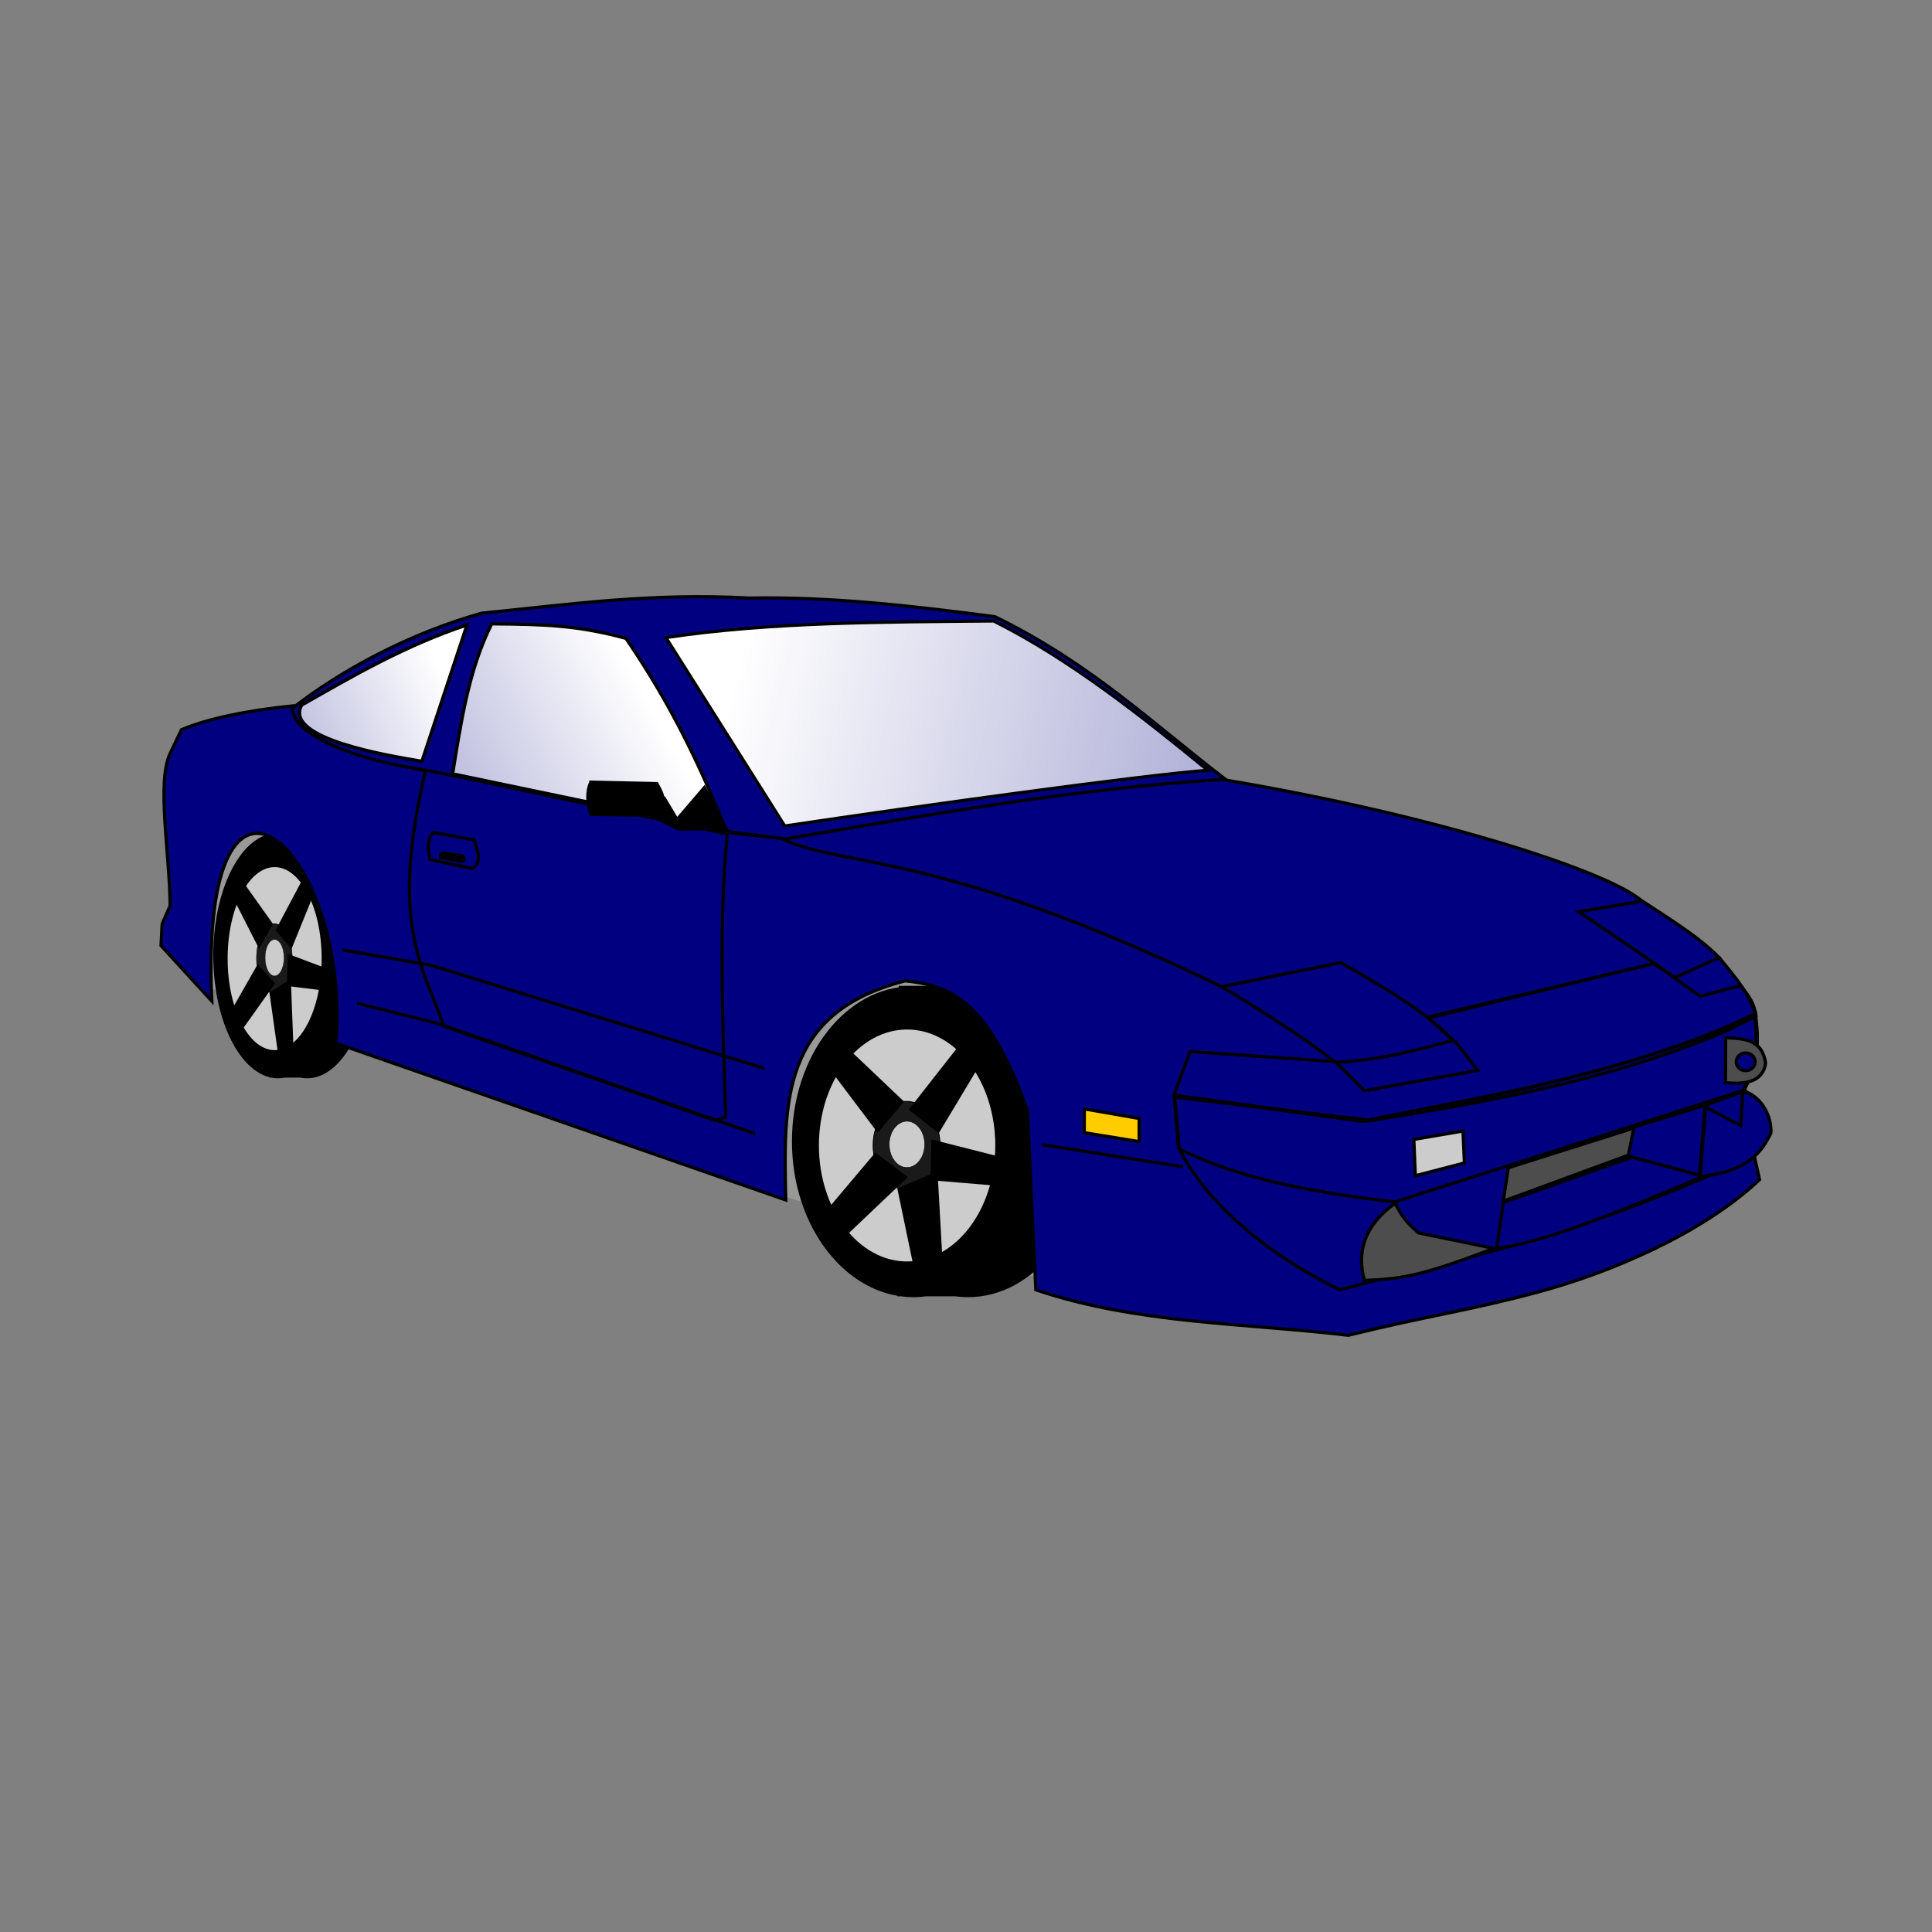 <svg:svg xmlns:dc="http://purl.org/dc/elements/1.1/" xmlns:ns2="http://creativecommons.org/ns#" xmlns:rdf="http://www.w3.org/1999/02/22-rdf-syntax-ns#" xmlns:svg="http://www.w3.org/2000/svg" height="601.994" id="svg3258" version="1.0" viewBox="-49.666 -185.431 601.994 601.994" width="601.994">
  <svg:rect x="-49.666" y="-185.431" width="601.994" height="601.994" fill="#808080" stroke="none"/>
  <svg:defs id="defs3261">
    <svg:linearGradient gradientTransform="matrix(1 0 0 .953 -.047 7.654)" gradientUnits="userSpaceOnUse" id="linearGradient4310" x1="256.61" x2="733.07" y1="187.35" y2="299.8">
      <svg:stop id="stop4306" offset="0" stop-color="#fff" />
      <svg:stop id="stop4308" offset="1" stop-color="#fff" stop-opacity="0" />
    </svg:linearGradient>
    <svg:linearGradient gradientTransform="matrix(1 0 0 1.03 .037 -7.319)" gradientUnits="userSpaceOnUse" id="linearGradient4327" x1="221.29" x2="0" y1="188.07" y2="312.77">
      <svg:stop id="stop4323" offset="0" stop-color="#fff" />
      <svg:stop id="stop4325" offset="1" stop-color="#fff" stop-opacity="0" />
    </svg:linearGradient>
    <svg:linearGradient gradientTransform="matrix(1.093 0 0 .999 -16.021 -2.356)" gradientUnits="userSpaceOnUse" id="linearGradient4335" x1="162.9" x2="-7.929" y1="188.07" y2="260.87">
      <svg:stop id="stop4331" offset="0" stop-color="#fff" />
      <svg:stop id="stop4333" offset="1" stop-color="#fff" stop-opacity="0" />
    </svg:linearGradient>
  </svg:defs>
  <svg:g id="layer4" transform="translate(-75.967 -166.18)">
    <svg:g id="g2348">
      <svg:path d="m90.789 288.19l46.711 18.71 42.31-74.56-79.988-28.59-9.033 84.44z" fill="#999" fill-rule="evenodd" id="path4284" />
      <svg:path d="m262.13 350.73l96.49 31.06 0.65-78.8-79.46-35.98-17.68 83.72z" fill="#999" fill-rule="evenodd" id="path3312" />
      <svg:g id="g2297" stroke="#000" transform="translate(70.629 -81.615)">
        <svg:path d="m235.72 370.03v0.82c-18.3 2.91-32.47 23.02-32.47 47.4 0 24.39 14.17 44.53 32.47 47.44v0.09h0.6c1.3 0.18 2.65 0.28 4 0.28 1.34 0 2.66-0.1 3.96-0.28h9c1.31 0.18 2.66 0.28 4 0.28 20.46 0 37.04-21.43 37.04-47.81 0-26.35-16.55-47.74-36.97-47.78v-0.44h-21.63z" id="path2239" stroke-width=".986" />
        <svg:path d="m310.25 413.52c0.01 26.39-17.05 47.8-38.09 47.8s-38.1-21.41-38.09-47.8c-0.01-26.4 17.05-47.8 38.09-47.8s38.1 21.4 38.09 47.8z" id="path2245" transform="matrix(.973 0 0 1 -24.828 4.472)" />
        <svg:path d="m310.25 413.52c0.01 26.39-17.05 47.8-38.09 47.8s-38.1-21.41-38.09-47.8c-0.01-26.4 17.05-47.8 38.09-47.8s38.1 21.4 38.09 47.8z" fill="#ccc" id="path2249" transform="matrix(.731 0 0 .764 39.369 103.36)" />
        <svg:path d="m310.25 413.52c0.01 26.39-17.05 47.8-38.09 47.8s-38.1-21.41-38.09-47.8c-0.01-26.4 17.05-47.8 38.09-47.8s38.1 21.4 38.09 47.8z" fill="#1a1a1a" id="path2281" transform="matrix(.274 0 0 .287 163.59 300.59)" />
        <svg:path d="m310.25 413.52c0.01 26.39-17.05 47.8-38.09 47.8s-38.1-21.41-38.09-47.8c-0.01-26.4 17.05-47.8 38.09-47.8s38.1 21.4 38.09 47.8z" fill="#ccc" id="path2285" transform="matrix(.145 0 0 .151 198.81 356.5)" />
        <svg:path d="m215.58 396.49l13.6 18.03 7.49-8.88-16.37-15.54-4.72 6.39z" fill-rule="evenodd" id="path2287" stroke-width="1px" />
        <svg:path d="m254.91 388.42l-15.41 19.64 8.53 6.68 12.86-21.42-5.98-4.9z" fill-rule="evenodd" id="path2289" stroke-width="1px" />
        <svg:path d="m268.26 423.58l-21.89-5.56-0.28 11.62 22.49 1.87-0.32-7.93z" fill-rule="evenodd" id="path2291" stroke-width="1px" />
        <svg:path d="m248.83 454.85l-1.5-26.83-11.49 4.97 4.6 22.09 8.39-0.23z" fill-rule="evenodd" id="path2293" stroke-width="1px" />
        <svg:path d="m219.47 446.55l18.32-17.4-9.3-6.96-14.56 17.25 5.54 7.11z" fill-rule="evenodd" id="path2295" stroke-width="1px" />
      </svg:g>
      <svg:g id="g2309" stroke="#000" transform="matrix(.533 0 0 .789 -15.146 -51.374)">
        <svg:path d="m235.72 370.03v0.82c-18.3 2.91-32.47 23.02-32.47 47.4 0 24.39 14.17 44.53 32.47 47.44v0.09h0.6c1.3 0.18 2.65 0.28 4 0.28 1.34 0 2.66-0.1 3.96-0.28h9c1.31 0.18 2.66 0.28 4 0.28 20.46 0 37.04-21.43 37.04-47.81 0-26.35-16.55-47.74-36.97-47.78v-0.44h-21.63z" id="path2311" stroke-width=".986" />
        <svg:path d="m310.25 413.52c0.01 26.39-17.05 47.8-38.09 47.8s-38.1-21.41-38.09-47.8c-0.01-26.4 17.05-47.8 38.09-47.8s38.1 21.4 38.09 47.8z" id="path2313" transform="matrix(.973 0 0 1 -24.828 4.472)" />
        <svg:path d="m310.25 413.52c0.01 26.39-17.05 47.8-38.09 47.8s-38.1-21.41-38.09-47.8c-0.01-26.4 17.05-47.8 38.09-47.8s38.1 21.4 38.09 47.8z" fill="#ccc" id="path2315" transform="matrix(.731 0 0 .764 39.369 103.36)" />
        <svg:path d="m310.25 413.52c0.01 26.39-17.05 47.8-38.09 47.8s-38.1-21.41-38.09-47.8c-0.01-26.4 17.05-47.8 38.09-47.8s38.1 21.4 38.09 47.8z" fill="#1a1a1a" id="path2317" transform="matrix(.274 0 0 .287 163.59 300.59)" />
        <svg:path d="m310.25 413.52c0.01 26.39-17.05 47.8-38.09 47.8s-38.1-21.41-38.09-47.8c-0.01-26.4 17.05-47.8 38.09-47.8s38.1 21.4 38.09 47.8z" fill="#ccc" id="path2319" transform="matrix(.145 0 0 .151 198.81 356.5)" />
        <svg:path d="m215.58 396.49l13.6 18.03 7.49-8.88-16.37-15.54-4.72 6.39z" fill-rule="evenodd" id="path2321" stroke-width="1px" />
        <svg:path d="m254.91 388.42l-15.41 19.64 8.53 6.68 12.86-21.42-5.98-4.9z" fill-rule="evenodd" id="path2323" stroke-width="1px" />
        <svg:path d="m268.26 423.58l-21.89-5.56-0.28 11.62 22.49 1.87-0.32-7.93z" fill-rule="evenodd" id="path2325" stroke-width="1px" />
        <svg:path d="m248.83 454.85l-1.5-26.83-11.49 4.97 4.6 22.09 8.39-0.23z" fill-rule="evenodd" id="path2327" stroke-width="1px" />
        <svg:path d="m219.47 446.55l18.32-17.4-9.3-6.96-14.56 17.25 5.54 7.11z" fill-rule="evenodd" id="path2329" stroke-width="1px" />
      </svg:g>
      <svg:path d="m130.97 305.8l140.16 48.85c-0.62-29.74-1.75-58.35 37.24-68.28 14.09 1.48 25.79 5.9 38.05 40.29l2.64 55.99c31.7 10.65 64.79 10.3 97.35 14.16 25.37-6.23 36.66-7.47 58.8-13.38 22.15-5.91 51.26-18.05 69.35-35.12l-2.42-10.84-2.18-18.18c4.34-5.2 3.7-13.51 3.21-21.74-0.79-6.15-6.21-12.29-11.19-18.44l-292.84-37.19-17.94-1.99-91.54-18.73c-22.13-5.22-43.14-10.67-42.13-20.52-14.84 1.55-26.455 4.01-34.691 7.44l-3.54 7.43c-4.243 9.03-0.069 31.52 0 47.44l-2.478 5.67-0.354 6.72 15.825 17.3c-3.898-91.17 43.468-47.49 38.678 13.12z" fill="#000080" fill-rule="evenodd" id="path7183" stroke="#000" stroke-width="1px" />
      <svg:path d="m158.95 220.51l93.95 20.09c-2.69 28.45-1.43 57.97-0.49 88.24l-3.19 1.06-84.6-29.38c-6.58-18.94-17.06-31.42-5.67-80.01z" fill="#000080" fill-rule="evenodd" id="path7181" stroke="#000" stroke-width="1px" />
      <svg:path d="m514.76 263.59l33.43 21.75 13.75-6.21c-6.25-6.53-16.43-12.64-25.73-18.79l-21.45 3.25z" fill="#000080" fill-rule="evenodd" id="path6202" stroke="#000" stroke-width="1px" />
      <svg:path d="m407.52 223.69c69.42 11.67 121.74 29.49 130.39 37.89l-19.72 3.27 23.67 16.06-70.86 16.8-27.45-16.78-36.32 7.39c-88.87-42.88-116.88-36.92-137.43-46.19 21.39-3.55 40.71-7.75 62.24-11.26s45.26-6.34 75.48-7.18z" fill="#000080" id="path4242" stroke="#000" stroke-width="1px" />
      <svg:path d="m406.98 288.2l37.11-7.51c13.14 7.53 26.21 15.11 35.04 24.21-10.87 2.88-22.51 6.27-36.82 6.85-10.4-8.36-22.98-15.97-35.33-23.55z" fill="#000080" fill-rule="evenodd" id="path6200" stroke="#000" stroke-width="1px" />
      <svg:path d="m480.43 306.12l6.34 8.15-35.32 6.34-9.06-9.05-45.28-3.17-4.98 13.58 59.77 8.15c37.86-5.93 75.63-12.64 112.3-28.07l9.28-4.65c-0.49-3.52-1.94-6.32-4.98-9.5l-12.45 3.28-7.48-5.32-6.67-4.98-70.53 17.09 9.06 8.15z" fill="none" id="path7282" stroke="#000" stroke-width="1px" />
      <svg:path d="m392.13 322.19l1.36 16.08c8.71 17.3 27.15 33.04 50.26 44.38 42.03-11.21 66.78-14.38 120.9-38.04l9.06-7.7-4.31-16.07c3.34-5.41 5.62-12.21 3.85-24.23-38.54 18.45-81.89 25.27-122.71 33.51l-58.41-7.93z" fill="none" id="path8253" stroke="#000" stroke-width="1px" />
      <svg:path d="m117.29 201.54c15.33-11.97 36.47-23.37 59.1-29.73 28.74-2.87 52.83-6.34 83.38-4.71 25.5-0.48 51 2.48 76.51 5.8 29.88 14.58 49.2 33.34 71.81 50.65-48.1 2.98-91.73 11.03-137.08 18.6l-17.04-2.18-94.62-19.21c-23.81-3.35-40.92-11.15-42.06-19.22z" fill="#000080" fill-rule="evenodd" id="path3279" stroke="#000" stroke-width="1px" />
      <svg:path d="m270.82 238.11l-37.01-58.68c32.33-4.91 68.82-4.86 102.12-5.18 23.8 11.9 46.8 30.19 66.7 46.51-19.91 1.44-88.8 10.95-131.81 17.35z" fill="url(#linearGradient4310)" fill-rule="evenodd" id="path3285" stroke="#000" stroke-width=".976px" />
      <svg:path d="m167.33 221.87c2.52-15.45 4.9-32.27 12.18-46.73 16.9 0.12 26.86 0.47 41.83 4.51 14.03 20.55 23.05 39.46 31.29 60.01l-85.3-17.79z" fill="url(#linearGradient4327)" fill-rule="evenodd" id="path3305" stroke="#000" stroke-width="1.015px" />
      <svg:path d="m120.31 200.43c16.18-9.24 32.26-18.57 51.52-24.99l-14.06 42.54c-9.89-1.67-43.36-6.98-37.46-17.55z" fill="url(#linearGradient4335)" fill-rule="evenodd" id="path3309" stroke="#000" stroke-width="1.045px" />
      <svg:path d="m466.84 335.78l15.31-2.62 0.45 9.96-15.3 3.98-0.46-11.32z" fill="#ccc" fill-rule="evenodd" id="path8263" stroke="#000" stroke-width="1px" />
      <svg:path d="m496.28 344.61l40.07-12.68-2.26 8.61-39.4 14.49 1.59-10.42z" fill="#4d4d4d" fill-rule="evenodd" id="path8269" stroke="#000" stroke-width="1px" />
      <svg:path d="m364.17 326.27l17.09 2.98-0.03 7.21-17.08-2.78 0.02-7.41z" fill="#fc0" fill-rule="evenodd" id="path8271" stroke="#000" stroke-width="1px" />
      <svg:path d="m556.05 347.33c14.7-1.44 19.11-7.48 22.07-13.59 0.2-5.4-2.98-10.88-7.58-12.68l-12.79 4.42-1.7 21.85z" fill="#000080" fill-rule="evenodd" id="path8285" stroke="#000" stroke-width="1px" />
      <svg:path d="m494.74 355.43l40.48-14.22 21.84 6.12c-31.17 13.07-50.66 20.65-64.41 22.41l2.09-14.31z" fill="#000080" fill-rule="evenodd" id="path8273" stroke="#000" stroke-width="1px" />
      <svg:path d="m460.96 355.7c2.05 3.67 3.09 5.52 7.3 9.19l23.49 4.85c-21.22 8.09-27.91 9.56-40.3 9.96-2.92-10.5 1.56-18.32 9.51-24z" fill="#4d4d4d" fill-rule="evenodd" id="path8275" stroke="#000" stroke-width="1px" />
      <svg:path d="m393.72 338.72c19.13 9.74 44.51 13.98 67.23 16.53l108.23-34.64c5.08-6.63 4.81-14.73 4.07-23.09-34.84 14.67-68.91 22.67-119.31 32.37l-61.58-7.24 1.36 16.07z" fill="none" id="path8279" stroke="#000" stroke-width="1px" />
      <svg:path d="m533.63 340.99l22.19 5.88 1.81-21.73-22.18 6.79-1.82 9.06z" fill="#000080" fill-rule="evenodd" id="path8282" stroke="#000" stroke-width="1px" />
      <svg:path d="m569.28 320.95l-0.56 10.54-11.66-6.13 12.22-4.41z" fill="#000080" fill-rule="evenodd" id="path8287" stroke="#000" stroke-width="1px" />
      <svg:path d="m564 304.11l-0.07 13.96c6.25 0.73 11.82-0.33 12.52-6.12-1.15-7.25-6.3-7.59-12.45-7.84z" fill="#4d4d4d" fill-rule="evenodd" id="path2216" stroke="#000" stroke-width="1px" />
      <svg:path d="m573.18 311.61c0 1.52-1.32 2.75-2.94 2.75s-2.94-1.23-2.94-2.75 1.32-2.76 2.94-2.76 2.94 1.24 2.94 2.76z" fill="#000080" id="path2218" stroke="#000" />
      <svg:g fill-rule="evenodd" id="g3264" stroke="#000" stroke-width="1px" transform="translate(-1.723 -.7)">
        <svg:path d="m212.14 225.17l20.56 0.44c1.28 2.53 2.67 4.17 1.03 6.72l-2.61 3.16-19.02-0.29c-1.09-3.19-1.37-7.21 0.04-10.03z" id="path2288" />
        <svg:path d="m235.02 230.21l3.95 6.62 8.55-9.98 6.72 12.79-14.82 0.15-7.86-4.05 3.46-5.53z" id="path3262" />
      </svg:g>
      <svg:g id="g3275" stroke="#000">
        <svg:path d="m161.36 240.14c-2.1 2.07-1.64 5.23-1.09 8.43l13.23 2.84c2.93-2.27 1.91-4.55 0.58-8.94l-12.72-2.33z" fill="none" id="path3271" stroke-width="1px" />
        <svg:path d="m164.12 246.19c-1.13 0.46-0.94 1.28-0.71 2.12l6.86 1.18c1.57-0.48 1.07-1.1 0.45-2.27l-6.6-1.03z" fill-rule="evenodd" id="path3273" stroke-width=".366px" />
      </svg:g>
      <svg:path d="m264.51 313.69l-104.01-32.2-27.46-4.75" fill="none" id="path4286" stroke="#000" stroke-width="1px" />
      <svg:path d="m261.6 334.02l-98.73-34.32-25.34-6.33" fill="none" id="path4288" stroke="#000" stroke-width="1px" />
      <svg:path d="m351.09 337.45l43.82 6.87" fill="none" id="path4290" stroke="#000" stroke-width="1px" />
    </svg:g>
  </svg:g>
</svg:svg>